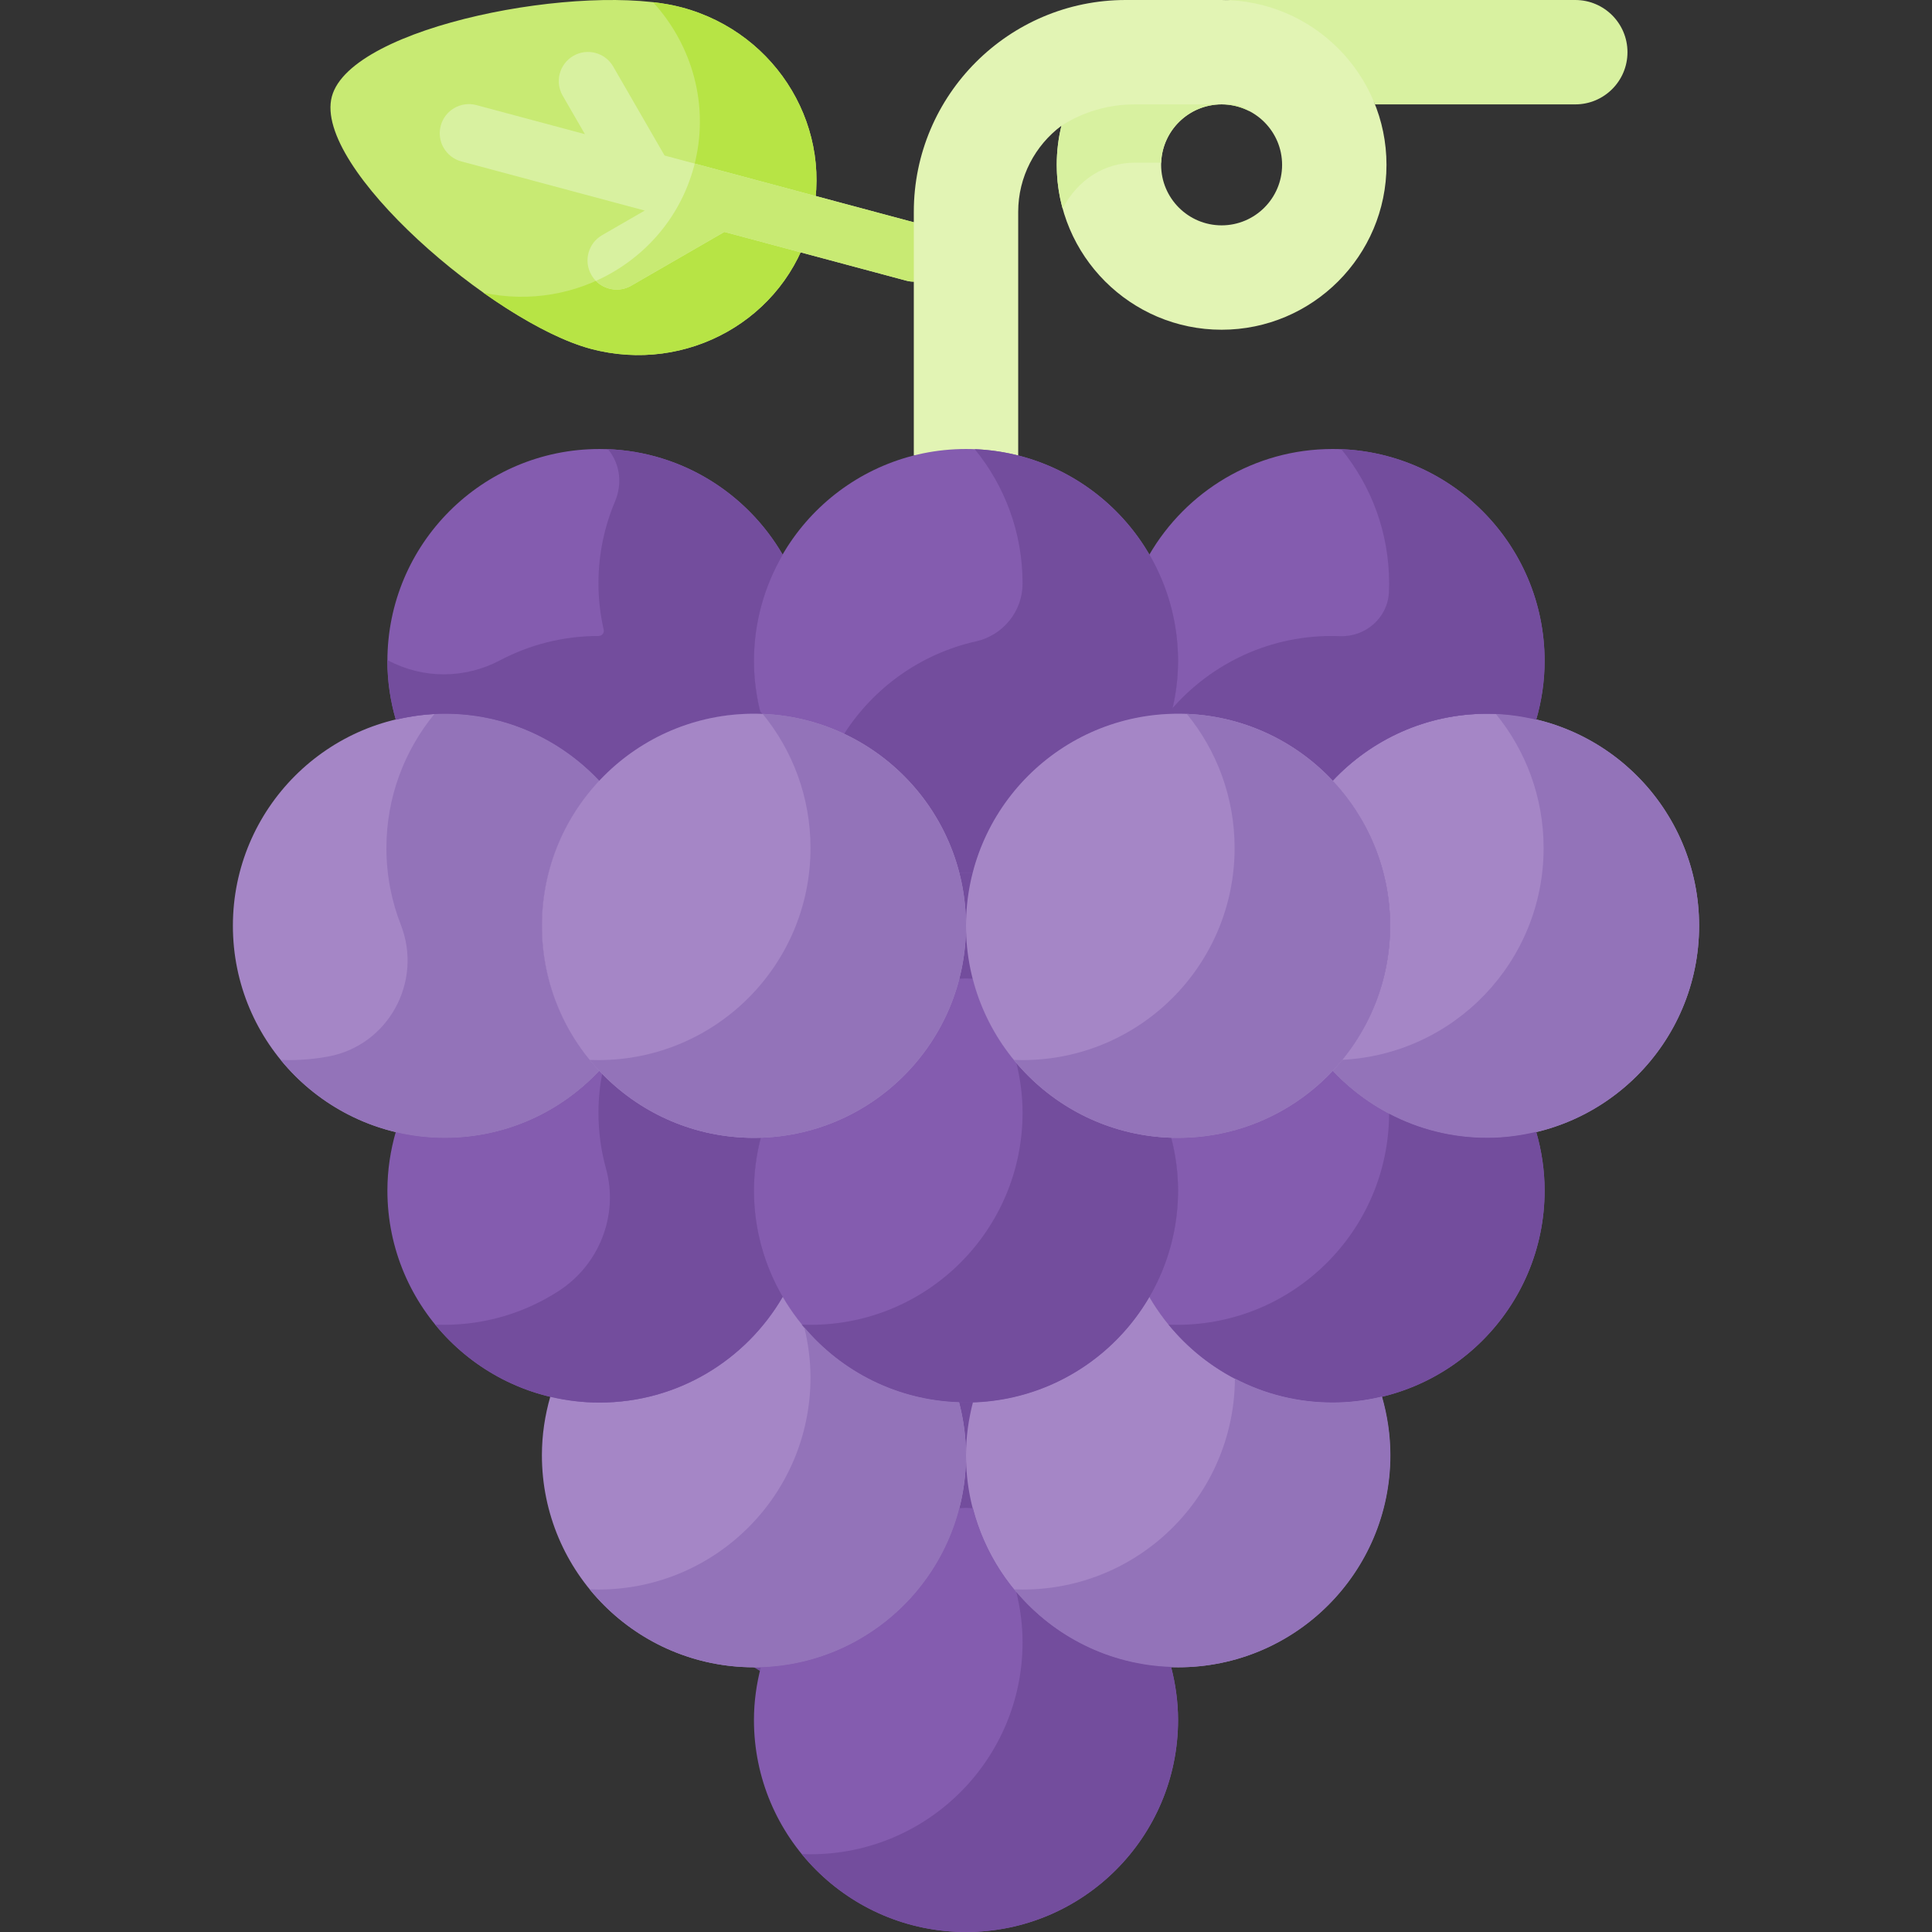 <svg id="Capa_1" enable-background="new 0 0 512 512" height="512" viewBox="0 0 512 512" width="512" xmlns="http://www.w3.org/2000/svg"><rect x="0" y="0" width="512" height="512" fill="#333333" stroke="none"/><g><g><path d="m156.508 92.428c25.506 6.834 51.608-7.873 58.301-32.849s-8.559-50.764-34.065-57.598-87.746 4.741-92.8 23.605 43.058 60.008 68.564 66.842z" fill="#c8ea73"/></g><g><path d="m180.743 1.981c-2.289-.613-4.875-1.078-7.688-1.403 10.485 11.456 15.104 27.666 10.848 43.549-6.472 24.155-31.098 38.704-55.782 33.453 10.127 7.166 20.373 12.701 28.387 14.848 25.506 6.835 51.608-7.873 58.301-32.849 6.692-24.976-8.56-50.764-34.066-57.598z" fill="#b7e445"/></g><path d="m244.168 59.448-68.051-18.235-13.615-23.582c-2.134-3.696-6.859-4.961-10.554-2.828-3.696 2.134-4.962 6.859-2.828 10.554l5.889 10.2-28.746-7.703c-4.118-1.104-8.359 1.34-9.463 5.463-1.104 4.122 1.342 8.358 5.463 9.463l48.597 13.022-11.299 6.524c-3.696 2.134-4.962 6.859-2.828 10.554 1.431 2.479 4.028 3.864 6.698 3.864 1.311 0 2.64-.334 3.856-1.036l24.681-14.25 48.202 12.916c.67.18 1.343.266 2.005.266 3.411 0 6.533-2.277 7.458-5.728 1.103-4.123-1.343-8.36-5.465-9.464z" fill="#d8f1a0"/><path d="m244.168 59.448-60.065-16.095c-.064.258-.131.516-.2.773-3.747 13.984-13.578 24.748-25.983 30.315 1.468 1.49 3.467 2.302 5.509 2.302 1.311 0 2.64-.334 3.856-1.036l24.681-14.25 48.202 12.916c.67.18 1.343.266 2.005.266 3.411 0 6.533-2.277 7.458-5.728 1.105-4.122-1.341-8.359-5.463-9.463z" fill="#c8ea73"/><g><path d="m417.467 0h-93.726c11.47 0 5.234 13.9 13.038 21.155 4.739 4.406 25.188.392 27.608 6.507h53.08c7.638 0 13.831-6.193 13.831-13.831s-6.193-13.831-13.831-13.831z" fill="#d8f1a0"/></g><g><path d="m323.741 0h-25.424c-30.96 0-56.148 25.188-56.148 56.148v64.559c4.425-1.12 9.059 14.762 13.832 14.762s9.406-15.882 13.831-14.762v-64.559c0-9.33 4.509-17.627 11.462-22.826-.812 3.325-1.243 6.798-1.243 10.369 0 24.091 19.6 43.691 43.691 43.691s43.691-19.6 43.691-43.691-19.601-43.691-43.692-43.691zm0 59.72c-8.838 0-16.029-7.191-16.029-16.029s7.191-16.029 16.029-16.029 16.029 7.191 16.029 16.029-7.192 16.029-16.029 16.029z" fill="#e2f4b4"/></g><g fill="#d8f1a0"><path d="m326.145 27.662h-2.404c2.644 0 5.14.644 7.341 1.782-1.34-1.113-3.06-1.782-4.937-1.782z"/><path d="m281.293 33.322c-.026.016-.052.036-.078.059.026-.019.052-.039.078-.059z"/><path d="m307.722 43.115c.305-8.572 7.374-15.453 16.019-15.453h-23.02c-6.959 0-13.622 1.949-19.428 5.66-.812 3.325-1.243 6.798-1.243 10.369 0 4.007.543 7.89 1.558 11.579 4.086-7.831 11.268-12.155 19.113-12.155z"/></g><path d="m135.638 148.558-30.749 42.167v109.233l40.945 70.154 53.97 71.734 62.53 38.257 48.019-38.35 55.813-71.641 40.945-70.154v-109.233l-102.541-43.711h-97.14z" fill="#734d9d"/><g><path d="m143.609 245.342c0-14.872 5.819-28.355 15.251-38.407-10.252-10.925-24.78-17.789-40.945-17.789-31.036 0-56.196 25.16-56.196 56.196s25.16 56.196 56.196 56.196c16.164 0 30.693-6.864 40.945-17.789-9.432-10.052-15.251-23.536-15.251-38.407z" fill="#a586c6"/></g><g><path d="m394.085 189.146c-16.164 0-30.693 6.864-40.945 17.789 9.432 10.052 15.251 23.535 15.251 38.407s-5.819 28.355-15.251 38.407c10.252 10.925 24.781 17.789 40.945 17.789 31.036 0 56.196-25.16 56.196-56.196s-25.16-56.196-56.196-56.196z" fill="#a586c6"/></g><g><path d="m257.843 259.393c-.617-.02-1.221-.093-1.843-.093s-1.226.073-1.843.093c-6.1 23.647-27.158 41.227-52.51 42.051-1.161 4.499-1.843 9.19-1.843 14.052 0 31.036 25.16 56.196 56.196 56.196s56.196-25.16 56.196-56.196c0-4.861-.682-9.553-1.843-14.052-25.352-.824-46.411-18.404-52.51-42.051z" fill="#845caf"/></g><g><path d="m201.621 301.445c-.609.02-1.204.092-1.817.092-16.164 0-30.693-6.864-40.945-17.789-10.252 10.925-24.78 17.789-40.945 17.789-4.492 0-8.839-.583-13.026-1.579-1.42 4.94-2.225 10.141-2.225 15.538 0 31.036 25.16 56.196 56.196 56.196 20.756 0 38.838-11.284 48.57-28.022-4.82-8.29-7.625-17.894-7.625-28.174 0-4.859.647-9.561 1.817-14.051z" fill="#845caf"/></g><g><path d="m394.085 301.537c-16.164 0-30.693-6.864-40.945-17.789-10.252 10.925-24.78 17.789-40.945 17.789-.613 0-1.208-.072-1.817-.092 1.17 4.49 1.817 9.191 1.817 14.051 0 10.28-2.806 19.884-7.625 28.174 9.732 16.738 27.814 28.022 48.57 28.022 31.036 0 56.196-25.16 56.196-56.196 0-5.397-.805-10.598-2.225-15.538-4.187.996-8.534 1.579-13.026 1.579z" fill="#845caf"/></g><g><path d="m257.843 231.29c-.617.02-1.221.093-1.843.093s-1.226-.073-1.843-.093c-6.1-23.647-27.158-41.227-52.51-42.051-1.161-4.499-1.843-9.19-1.843-14.052 0-31.036 25.16-56.196 56.196-56.196s56.196 25.16 56.196 56.196c0 4.861-.682 9.553-1.843 14.052-25.352.824-46.411 18.404-52.51 42.051z" fill="#845caf"/></g><g><path d="m201.621 189.238c-.609-.02-1.204-.092-1.817-.092-16.164 0-30.693 6.864-40.945 17.789-10.252-10.925-24.78-17.789-40.945-17.789-4.492 0-8.839.583-13.026 1.579-1.42-4.94-2.225-10.141-2.225-15.538 0-31.036 25.16-56.196 56.196-56.196 20.756 0 38.838 11.284 48.57 28.022-4.82 8.29-7.625 17.894-7.625 28.174 0 4.86.647 9.561 1.817 14.051z" fill="#845caf"/></g><g><path d="m394.085 189.146c-16.164 0-30.693 6.864-40.945 17.789-10.252-10.925-24.78-17.789-40.945-17.789-.613 0-1.208.072-1.817.092 1.17-4.49 1.817-9.191 1.817-14.051 0-10.28-2.806-19.884-7.625-28.174 9.732-16.738 27.814-28.022 48.57-28.022 31.036 0 56.196 25.16 56.196 56.196 0 5.397-.805 10.598-2.225 15.538-4.187-.996-8.534-1.579-13.026-1.579z" fill="#845caf"/></g><g><path d="m207.43 343.67c-9.732 16.738-27.814 28.022-48.57 28.022-4.492 0-8.839-.583-13.026-1.579-1.42 4.94-2.225 10.141-2.225 15.538 0 31.036 25.16 56.196 56.196 56.196s56.195-25.161 56.195-56.197c0-4.861-.682-9.553-1.843-14.052-19.976-.649-37.287-11.692-46.727-27.928z" fill="#a586c6"/></g><g><path d="m353.14 371.691c-20.756 0-38.838-11.284-48.57-28.022-9.44 16.237-26.751 27.279-46.727 27.929-1.161 4.499-1.843 9.19-1.843 14.052 0 31.036 25.16 56.196 56.196 56.196s56.196-25.16 56.196-56.196c0-5.397-.805-10.598-2.225-15.538-4.188.996-8.535 1.579-13.027 1.579z" fill="#a586c6"/></g><g><path d="m257.843 399.702c-.617-.02-1.221-.093-1.843-.093s-1.226.073-1.843.093c-6.1 23.647-27.158 41.227-52.51 42.051-1.161 4.499-1.843 9.19-1.843 14.052 0 31.035 25.16 56.195 56.196 56.195s56.196-25.16 56.196-56.196c0-4.861-.682-9.553-1.843-14.052-25.352-.824-46.411-18.403-52.51-42.05z" fill="#845caf"/></g><g><path d="m158.86 206.935c-10.252-10.925-24.78-17.789-40.945-17.789-.936 0-1.866.023-2.791.068-7.932 9.681-12.722 22.031-12.722 35.524 0 7.183 1.358 14.043 3.824 20.348 5.892 15.063-3.315 31.936-19.215 34.9-3.338.622-6.781.948-10.302.948-.777 0-1.551-.016-2.321-.047 10.305 12.605 25.977 20.651 43.528 20.651 16.164 0 30.693-6.864 40.945-17.789-9.432-10.052-15.251-23.535-15.251-38.407s5.818-28.356 15.25-38.407z" fill="#9373b9"/></g><g><path d="m396.406 189.193c7.918 9.685 12.667 22.06 12.667 35.545 0 30.1-23.665 54.673-53.405 56.127-.811.989-1.654 1.951-2.529 2.883 10.252 10.925 24.781 17.789 40.945 17.789 31.036 0 56.196-25.16 56.196-56.196.001-30.258-23.914-54.931-53.874-56.148z" fill="#9373b9"/></g><g><path d="m310.353 301.444c-16.453-.535-31.098-8.127-41.019-19.855 1.046 4.27 1.655 8.711 1.655 13.303 0 31.036-25.16 56.195-56.196 56.195-.777 0-1.551-.016-2.321-.047 10.305 12.605 25.977 20.651 43.528 20.651 31.036 0 56.196-25.16 56.196-56.195 0-4.861-.682-9.553-1.843-14.052z" fill="#734d9d"/></g><g><path d="m199.804 315.496c0-4.859.647-9.561 1.817-14.051-.609.02-1.204.092-1.817.092-15.786 0-30.012-6.547-40.218-17.029-.643 3.363-.989 6.831-.989 10.384 0 5.14.701 10.111 2.005 14.833 3.394 12.293-1.788 25.42-12.486 32.362-8.77 5.691-19.225 9-30.464 9-.777 0-1.551-.016-2.321-.047 10.305 12.605 25.977 20.651 43.528 20.651 20.756 0 38.838-11.284 48.57-28.022-4.819-8.289-7.625-17.893-7.625-28.173z" fill="#734d9d"/></g><g><path d="m407.111 299.958c-4.187.995-8.534 1.579-13.026 1.579-9.374 0-18.198-2.309-25.957-6.379-.143 30.913-25.248 55.93-56.195 55.93-.755 0-1.505-.015-2.253-.045 10.295 12.594 25.923 20.648 43.46 20.648 31.036 0 56.196-25.16 56.196-56.195 0-5.397-.805-10.598-2.225-15.538z" fill="#734d9d"/></g><g><path d="m201.459 188.49c.061.25.124.5.188.749.15.005.299.011.448.017-.21-.257-.422-.513-.636-.766z" fill="#734d9d"/></g><g><path d="m258.321 119.039c7.918 9.685 12.668 22.06 12.668 35.545v.146c-.02 7.303-5.193 13.638-12.32 15.233-14.662 3.281-27.144 12.288-34.991 24.56 14.945 7.029 26.272 20.454 30.48 36.768.617.02 1.221.093 1.843.093s1.226-.073 1.843-.093c6.1-23.647 27.158-41.227 52.51-42.051 1.161-4.499 1.843-9.19 1.843-14.052-.001-30.259-23.916-54.932-53.876-56.149z" fill="#734d9d"/></g><g><path d="m207.43 147.014c-9.378-16.13-26.51-27.194-46.318-27.977.049.06.099.121.148.181 3.111 3.837 3.66 9.096 1.738 13.646-2.822 6.68-4.401 14.01-4.401 21.72 0 4.237.492 8.354 1.393 12.315.196.862-.491 1.645-1.375 1.643-.006 0-.012 0-.018 0-9.429 0-18.302 2.336-26.093 6.451-9.308 4.916-20.333 4.964-29.635.036-.068-.036-.136-.072-.204-.107-.027 5.492.781 10.783 2.224 15.803 4.187-.996 8.534-1.579 13.026-1.579 16.164 0 30.693 6.864 40.945 17.789 10.252-10.925 24.78-17.789 40.945-17.789.613 0 1.208.072 1.817.092-1.17-4.49-1.817-9.191-1.817-14.051-.001-10.279 2.805-19.884 7.625-28.173z" fill="#734d9d"/></g><g><path d="m355.461 119.039c7.918 9.685 12.668 22.06 12.668 35.545 0 .777-.017 1.55-.05 2.319-.292 6.834-6.219 11.964-13.053 11.684-.712-.029-1.428-.044-2.148-.044-17.54 0-33.154 8.082-43.467 20.665.961.106 1.852-.061 2.785-.061 16.164 0 30.693 6.864 40.945 17.789 10.252-10.925 24.781-17.789 40.945-17.789 4.492 0 8.839.583 13.026 1.579 1.42-4.94 2.225-10.141 2.225-15.538-.001-30.259-23.916-54.932-53.876-56.149z" fill="#734d9d"/></g><g><path d="m254.157 371.598c-16.447-.534-31.087-8.115-41.015-19.838 1.043 4.265 1.65 8.7 1.65 13.286 0 31.036-25.16 56.195-56.196 56.195-.777 0-1.551-.016-2.321-.047 10.305 12.605 25.977 20.651 43.528 20.651 31.036 0 56.196-25.159 56.196-56.195.001-4.861-.681-9.553-1.842-14.052z" fill="#9373b9"/></g><g><path d="m366.246 370.112c-4.187.996-8.534 1.579-13.026 1.579-9.372 0-18.198-2.301-25.957-6.365-.151 30.907-25.252 55.915-56.195 55.915-.777 0-1.551-.016-2.321-.047 10.305 12.605 25.977 20.651 43.528 20.651 31.036 0 56.195-25.159 56.195-56.195 0-5.396-.804-10.598-2.224-15.538z" fill="#9373b9"/></g><g><path d="m310.353 441.753c-16.453-.535-31.098-8.127-41.019-19.855 1.046 4.27 1.655 8.711 1.655 13.303 0 31.036-25.16 56.196-56.196 56.196-.777 0-1.551-.016-2.321-.047 10.305 12.604 25.977 20.65 43.528 20.65 31.036 0 56.196-25.16 56.196-56.196 0-4.861-.682-9.553-1.843-14.051z" fill="#734d9d"/></g><g><circle cx="312.196" cy="245.342" fill="#a586c6" r="56.196"/></g><g><path d="m314.516 189.193c7.918 9.685 12.668 22.06 12.668 35.545 0 31.036-25.16 56.196-56.196 56.196-.777 0-1.551-.016-2.321-.047 10.305 12.605 25.977 20.651 43.528 20.651 31.036 0 56.196-25.16 56.196-56.196 0-30.259-23.915-54.932-53.875-56.149z" fill="#9373b9"/></g><g><circle cx="199.804" cy="245.342" fill="#a586c6" r="56.196"/></g><g><path d="m202.125 189.193c7.918 9.685 12.668 22.06 12.668 35.545 0 31.036-25.16 56.196-56.196 56.196-.777 0-1.551-.016-2.321-.047 10.305 12.605 25.977 20.651 43.528 20.651 31.036 0 56.196-25.16 56.196-56.196 0-30.259-23.915-54.932-53.875-56.149z" fill="#9373b9"/></g></g></svg>